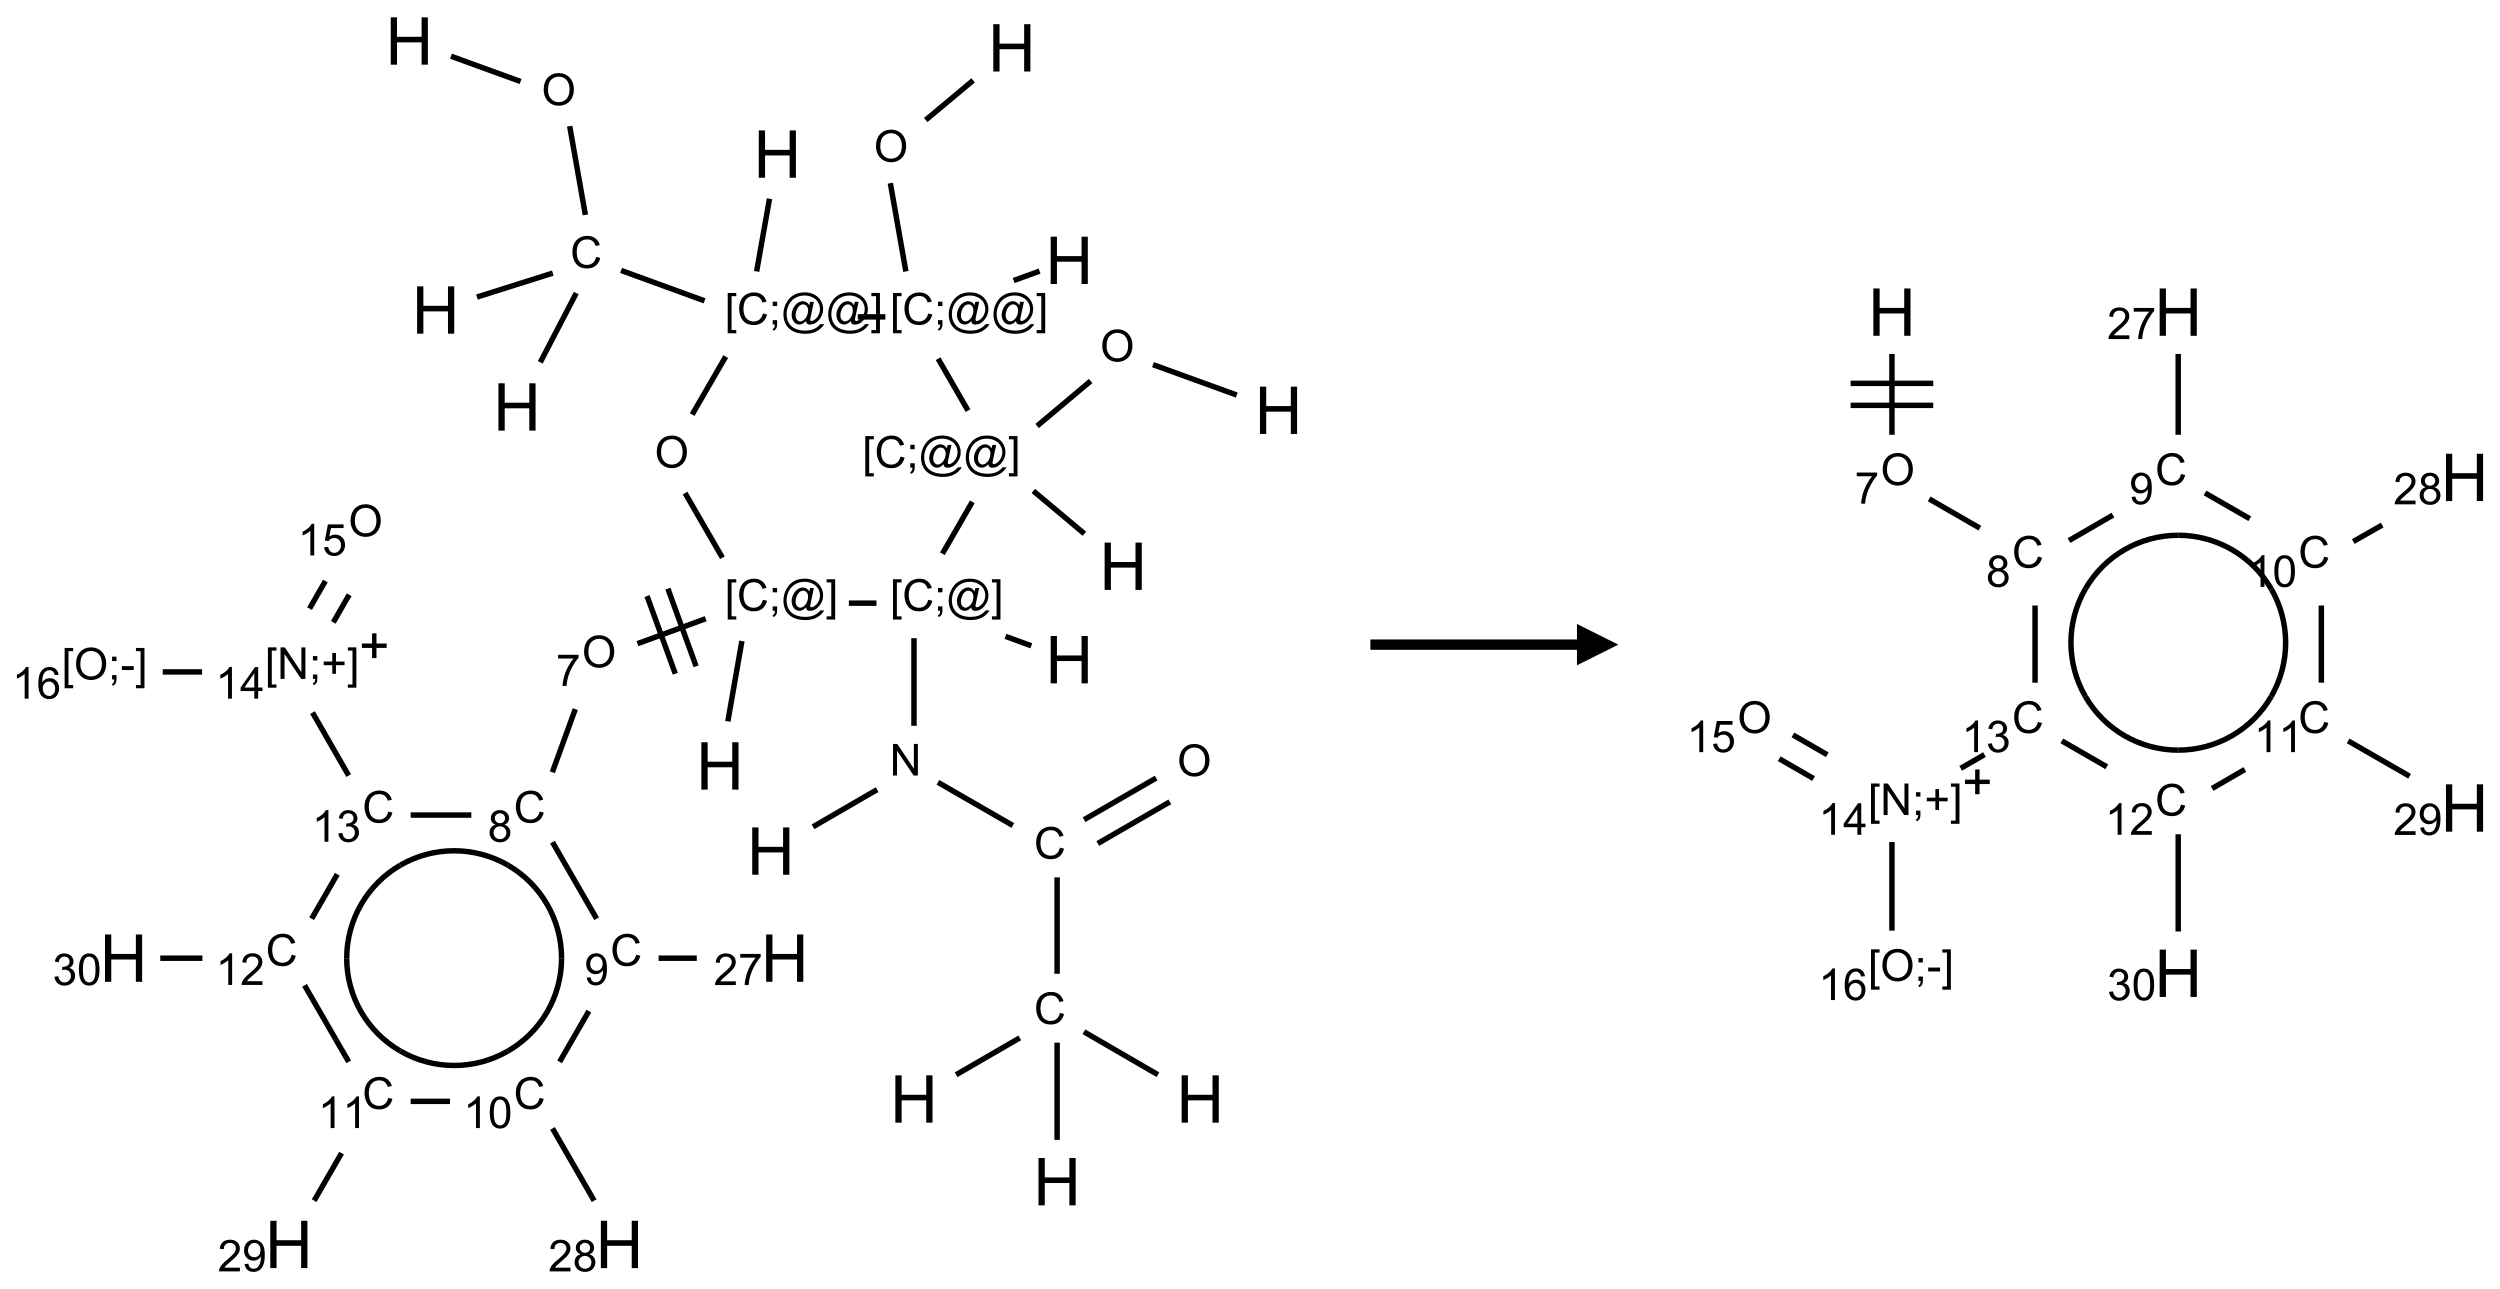 <?xml version="1.0" encoding="UTF-8"?>
<svg xmlns="http://www.w3.org/2000/svg" xmlns:xlink="http://www.w3.org/1999/xlink" width="605" height="312" viewBox="0 0 605 312">
<defs>
<g>
<g id="glyph-0-0">
<path d="M 2 0 L 2 -10 L 10 -10 L 10 0 Z M 2.25 -0.25 L 9.75 -0.25 L 9.75 -9.75 L 2.25 -9.75 Z M 2.25 -0.25 "/>
</g>
<g id="glyph-0-1">
<path d="M 1.281 0 L 1.281 -11.453 L 2.797 -11.453 L 2.797 -6.75 L 8.75 -6.75 L 8.75 -11.453 L 10.266 -11.453 L 10.266 0 L 8.75 0 L 8.75 -5.398 L 2.797 -5.398 L 2.797 0 Z M 1.281 0 "/>
</g>
<g id="glyph-1-0">
<path d="M 1.332 0 L 1.332 -6.668 L 6.668 -6.668 L 6.668 0 Z M 1.5 -0.168 L 6.5 -0.168 L 6.5 -6.5 L 1.5 -6.5 Z M 1.5 -0.168 "/>
</g>
<g id="glyph-1-1">
<path d="M 0.516 -3.719 C 0.516 -4.984 0.855 -5.977 1.535 -6.695 C 2.215 -7.414 3.094 -7.77 4.172 -7.77 C 4.875 -7.77 5.512 -7.602 6.078 -7.266 C 6.645 -6.93 7.074 -6.461 7.371 -5.855 C 7.668 -5.254 7.816 -4.57 7.816 -3.809 C 7.816 -3.035 7.66 -2.34 7.348 -1.73 C 7.035 -1.117 6.594 -0.656 6.02 -0.34 C 5.449 -0.027 4.828 0.129 4.168 0.129 C 3.449 0.129 2.805 -0.043 2.238 -0.391 C 1.672 -0.738 1.246 -1.211 0.953 -1.812 C 0.66 -2.414 0.516 -3.047 0.516 -3.719 Z M 1.559 -3.703 C 1.559 -2.781 1.805 -2.059 2.301 -1.527 C 2.793 -1 3.414 -0.734 4.16 -0.734 C 4.922 -0.734 5.547 -1 6.039 -1.535 C 6.531 -2.07 6.777 -2.828 6.777 -3.812 C 6.777 -4.434 6.672 -4.977 6.461 -5.441 C 6.25 -5.902 5.945 -6.262 5.539 -6.52 C 5.133 -6.773 4.68 -6.902 4.176 -6.902 C 3.461 -6.902 2.848 -6.656 2.332 -6.164 C 1.816 -5.672 1.559 -4.852 1.559 -3.703 Z M 1.559 -3.703 "/>
</g>
<g id="glyph-1-2">
<path d="M 6.27 -2.676 L 7.281 -2.422 C 7.07 -1.594 6.688 -0.961 6.137 -0.523 C 5.586 -0.086 4.914 0.129 4.121 0.129 C 3.297 0.129 2.629 -0.039 2.113 -0.371 C 1.598 -0.707 1.203 -1.191 0.934 -1.828 C 0.664 -2.465 0.531 -3.145 0.531 -3.875 C 0.531 -4.672 0.684 -5.363 0.988 -5.957 C 1.293 -6.547 1.723 -6.996 2.285 -7.305 C 2.844 -7.613 3.461 -7.766 4.137 -7.766 C 4.898 -7.766 5.543 -7.57 6.062 -7.184 C 6.582 -6.793 6.945 -6.246 7.152 -5.543 L 6.156 -5.309 C 5.98 -5.863 5.723 -6.266 5.387 -6.52 C 5.051 -6.773 4.625 -6.902 4.113 -6.902 C 3.527 -6.902 3.039 -6.762 2.645 -6.48 C 2.25 -6.199 1.973 -5.82 1.812 -5.348 C 1.652 -4.871 1.574 -4.383 1.574 -3.879 C 1.574 -3.23 1.668 -2.664 1.855 -2.18 C 2.047 -1.695 2.34 -1.332 2.738 -1.094 C 3.137 -0.855 3.57 -0.734 4.035 -0.734 C 4.602 -0.734 5.082 -0.898 5.473 -1.223 C 5.867 -1.551 6.133 -2.035 6.27 -2.676 Z M 6.27 -2.676 "/>
</g>
<g id="glyph-1-3">
<path d="M 0.723 2.121 L 0.723 -7.637 L 2.793 -7.637 L 2.793 -6.859 L 1.66 -6.859 L 1.66 1.344 L 2.793 1.344 L 2.793 2.121 Z M 0.723 2.121 "/>
</g>
<g id="glyph-1-4">
<path d="M 0.949 -4.465 L 0.949 -5.531 L 2.016 -5.531 L 2.016 -4.465 Z M 0.949 0 L 0.949 -1.066 L 2.016 -1.066 L 2.016 0 C 2.016 0.391 1.945 0.711 1.809 0.949 C 1.668 1.191 1.449 1.379 1.145 1.512 L 0.887 1.109 C 1.082 1.023 1.23 0.895 1.324 0.727 C 1.418 0.559 1.469 0.316 1.48 0 Z M 0.949 0 "/>
</g>
<g id="glyph-1-5">
<path d="M 6.047 -0.848 C 5.82 -0.59 5.57 -0.379 5.289 -0.223 C 5.008 -0.062 4.73 0.016 4.449 0.016 C 4.141 0.016 3.84 -0.074 3.547 -0.254 C 3.254 -0.434 3.02 -0.715 2.836 -1.09 C 2.652 -1.465 2.562 -1.875 2.562 -2.324 C 2.562 -2.875 2.703 -3.43 2.988 -3.98 C 3.27 -4.535 3.621 -4.953 4.043 -5.23 C 4.461 -5.508 4.871 -5.645 5.266 -5.645 C 5.566 -5.645 5.855 -5.566 6.129 -5.41 C 6.402 -5.25 6.641 -5.012 6.84 -4.688 L 7.016 -5.496 L 7.949 -5.496 L 7.199 -2 C 7.094 -1.516 7.043 -1.246 7.043 -1.191 C 7.043 -1.098 7.078 -1.02 7.148 -0.949 C 7.219 -0.883 7.305 -0.848 7.406 -0.848 C 7.59 -0.848 7.832 -0.953 8.129 -1.168 C 8.527 -1.445 8.84 -1.816 9.07 -2.285 C 9.301 -2.75 9.418 -3.234 9.418 -3.73 C 9.418 -4.309 9.27 -4.852 8.973 -5.355 C 8.676 -5.859 8.23 -6.262 7.645 -6.562 C 7.055 -6.863 6.406 -7.016 5.691 -7.016 C 4.879 -7.016 4.137 -6.824 3.465 -6.445 C 2.793 -6.066 2.273 -5.52 1.902 -4.809 C 1.535 -4.098 1.348 -3.34 1.348 -2.527 C 1.348 -1.676 1.535 -0.941 1.902 -0.328 C 2.273 0.285 2.809 0.742 3.508 1.035 C 4.207 1.328 4.984 1.473 5.832 1.473 C 6.742 1.473 7.504 1.32 8.121 1.016 C 8.734 0.711 9.195 0.34 9.5 -0.098 L 10.441 -0.098 C 10.266 0.266 9.961 0.637 9.531 1.016 C 9.102 1.395 8.59 1.695 7.996 1.914 C 7.402 2.133 6.688 2.246 5.848 2.246 C 5.078 2.246 4.367 2.145 3.715 1.949 C 3.066 1.75 2.512 1.453 2.051 1.055 C 1.594 0.656 1.25 0.199 1.016 -0.316 C 0.723 -0.973 0.578 -1.684 0.578 -2.441 C 0.578 -3.289 0.75 -4.098 1.098 -4.863 C 1.523 -5.805 2.125 -6.527 2.902 -7.027 C 3.684 -7.527 4.629 -7.777 5.738 -7.777 C 6.602 -7.777 7.375 -7.602 8.059 -7.246 C 8.746 -6.895 9.285 -6.371 9.684 -5.672 C 10.02 -5.07 10.188 -4.418 10.188 -3.715 C 10.188 -2.707 9.832 -1.812 9.125 -1.031 C 8.492 -0.328 7.801 0.02 7.051 0.02 C 6.812 0.02 6.617 -0.016 6.473 -0.09 C 6.324 -0.16 6.215 -0.266 6.145 -0.402 C 6.102 -0.488 6.066 -0.637 6.047 -0.848 Z M 3.527 -2.262 C 3.527 -1.785 3.641 -1.414 3.863 -1.152 C 4.09 -0.887 4.348 -0.754 4.641 -0.754 C 4.836 -0.754 5.039 -0.812 5.254 -0.93 C 5.469 -1.047 5.676 -1.219 5.871 -1.449 C 6.066 -1.676 6.23 -1.969 6.355 -2.32 C 6.48 -2.672 6.543 -3.027 6.543 -3.379 C 6.543 -3.852 6.426 -4.219 6.191 -4.48 C 5.957 -4.738 5.672 -4.871 5.332 -4.871 C 5.109 -4.871 4.902 -4.812 4.707 -4.699 C 4.512 -4.586 4.32 -4.406 4.137 -4.156 C 3.953 -3.906 3.805 -3.602 3.691 -3.246 C 3.582 -2.887 3.527 -2.559 3.527 -2.262 Z M 3.527 -2.262 "/>
</g>
<g id="glyph-1-6">
<path d="M 2.27 2.121 L 0.203 2.121 L 0.203 1.344 L 1.332 1.344 L 1.332 -6.859 L 0.203 -6.859 L 0.203 -7.637 L 2.27 -7.637 Z M 2.27 2.121 "/>
</g>
<g id="glyph-1-7">
<path d="M 0.504 -6.637 L 0.504 -7.535 L 5.449 -7.535 L 5.449 -6.809 C 4.961 -6.289 4.48 -5.602 4.004 -4.746 C 3.527 -3.887 3.156 -3.004 2.895 -2.098 C 2.707 -1.461 2.59 -0.762 2.535 0 L 1.574 0 C 1.582 -0.602 1.703 -1.328 1.926 -2.176 C 2.152 -3.027 2.477 -3.848 2.898 -4.637 C 3.32 -5.426 3.77 -6.094 4.246 -6.637 Z M 0.504 -6.637 "/>
</g>
<g id="glyph-1-8">
<path d="M 1.887 -4.141 C 1.496 -4.281 1.207 -4.484 1.02 -4.75 C 0.832 -5.016 0.738 -5.328 0.738 -5.699 C 0.738 -6.254 0.938 -6.719 1.34 -7.098 C 1.738 -7.477 2.27 -7.668 2.934 -7.668 C 3.598 -7.668 4.137 -7.473 4.543 -7.086 C 4.949 -6.699 5.152 -6.227 5.152 -5.672 C 5.152 -5.316 5.059 -5.008 4.871 -4.746 C 4.688 -4.484 4.406 -4.281 4.027 -4.141 C 4.496 -3.988 4.852 -3.742 5.098 -3.402 C 5.34 -3.062 5.465 -2.656 5.465 -2.184 C 5.465 -1.531 5.234 -0.98 4.77 -0.535 C 4.309 -0.09 3.703 0.129 2.949 0.129 C 2.195 0.129 1.586 -0.094 1.125 -0.539 C 0.664 -0.984 0.434 -1.543 0.434 -2.207 C 0.434 -2.703 0.559 -3.121 0.809 -3.457 C 1.062 -3.793 1.422 -4.02 1.887 -4.141 Z M 1.699 -5.73 C 1.699 -5.367 1.812 -5.074 2.047 -4.844 C 2.281 -4.613 2.582 -4.5 2.953 -4.5 C 3.312 -4.5 3.609 -4.613 3.84 -4.84 C 4.07 -5.066 4.188 -5.348 4.188 -5.676 C 4.188 -6.02 4.07 -6.309 3.832 -6.543 C 3.594 -6.777 3.297 -6.895 2.941 -6.895 C 2.586 -6.895 2.289 -6.781 2.051 -6.551 C 1.816 -6.324 1.699 -6.047 1.699 -5.73 Z M 1.395 -2.203 C 1.395 -1.938 1.461 -1.676 1.586 -1.426 C 1.711 -1.176 1.902 -0.984 2.152 -0.848 C 2.402 -0.711 2.672 -0.641 2.957 -0.641 C 3.406 -0.641 3.777 -0.785 4.066 -1.074 C 4.359 -1.363 4.504 -1.727 4.504 -2.172 C 4.504 -2.625 4.355 -2.996 4.055 -3.293 C 3.754 -3.586 3.379 -3.734 2.926 -3.734 C 2.484 -3.734 2.121 -3.59 1.832 -3.297 C 1.543 -3.004 1.395 -2.641 1.395 -2.203 Z M 1.395 -2.203 "/>
</g>
<g id="glyph-1-9">
<path d="M 0.582 -1.766 L 1.484 -1.848 C 1.562 -1.426 1.707 -1.117 1.922 -0.926 C 2.137 -0.734 2.414 -0.641 2.75 -0.641 C 3.039 -0.641 3.289 -0.707 3.508 -0.84 C 3.727 -0.973 3.902 -1.148 4.043 -1.367 C 4.18 -1.586 4.297 -1.887 4.391 -2.262 C 4.484 -2.637 4.531 -3.016 4.531 -3.406 C 4.531 -3.449 4.531 -3.512 4.527 -3.594 C 4.34 -3.297 4.082 -3.055 3.758 -2.867 C 3.434 -2.68 3.082 -2.59 2.703 -2.59 C 2.07 -2.59 1.535 -2.816 1.098 -3.277 C 0.66 -3.734 0.441 -4.34 0.441 -5.09 C 0.441 -5.863 0.672 -6.484 1.129 -6.957 C 1.586 -7.43 2.156 -7.668 2.844 -7.668 C 3.34 -7.668 3.793 -7.531 4.207 -7.266 C 4.617 -7 4.93 -6.617 5.145 -6.121 C 5.355 -5.629 5.465 -4.91 5.465 -3.973 C 5.465 -2.996 5.359 -2.223 5.145 -1.645 C 4.934 -1.066 4.617 -0.625 4.199 -0.324 C 3.781 -0.02 3.293 0.129 2.73 0.129 C 2.133 0.129 1.645 -0.035 1.266 -0.367 C 0.887 -0.699 0.66 -1.164 0.582 -1.766 Z M 4.422 -5.137 C 4.422 -5.676 4.277 -6.102 3.992 -6.418 C 3.707 -6.734 3.359 -6.891 2.957 -6.891 C 2.543 -6.891 2.18 -6.719 1.871 -6.379 C 1.562 -6.039 1.406 -5.598 1.406 -5.059 C 1.406 -4.57 1.555 -4.176 1.848 -3.871 C 2.141 -3.566 2.5 -3.418 2.934 -3.418 C 3.367 -3.418 3.723 -3.57 4.004 -3.871 C 4.281 -4.176 4.422 -4.598 4.422 -5.137 Z M 4.422 -5.137 "/>
</g>
<g id="glyph-1-10">
<path d="M 5.371 -0.902 L 5.371 0 L 0.324 0 C 0.316 -0.227 0.352 -0.441 0.434 -0.652 C 0.562 -0.996 0.766 -1.332 1.051 -1.668 C 1.332 -2 1.742 -2.387 2.277 -2.824 C 3.105 -3.504 3.668 -4.043 3.957 -4.441 C 4.25 -4.84 4.395 -5.215 4.395 -5.566 C 4.395 -5.938 4.262 -6.254 3.996 -6.508 C 3.73 -6.762 3.387 -6.891 2.957 -6.891 C 2.508 -6.891 2.145 -6.754 1.875 -6.484 C 1.605 -6.215 1.469 -5.84 1.465 -5.359 L 0.5 -5.457 C 0.566 -6.176 0.812 -6.727 1.246 -7.102 C 1.676 -7.477 2.254 -7.668 2.98 -7.668 C 3.711 -7.668 4.293 -7.465 4.719 -7.059 C 5.145 -6.652 5.359 -6.148 5.359 -5.547 C 5.359 -5.242 5.297 -4.941 5.172 -4.645 C 5.047 -4.352 4.84 -4.039 4.551 -3.715 C 4.262 -3.387 3.777 -2.938 3.105 -2.371 C 2.543 -1.898 2.18 -1.578 2.02 -1.41 C 1.859 -1.242 1.73 -1.07 1.625 -0.902 Z M 5.371 -0.902 "/>
</g>
<g id="glyph-1-11">
<path d="M 3.973 0 L 3.035 0 L 3.035 -5.973 C 2.809 -5.758 2.516 -5.543 2.148 -5.328 C 1.781 -5.113 1.453 -4.953 1.16 -4.844 L 1.16 -5.75 C 1.684 -5.996 2.145 -6.297 2.535 -6.645 C 2.93 -6.996 3.207 -7.336 3.371 -7.668 L 3.973 -7.668 Z M 3.973 0 "/>
</g>
<g id="glyph-1-12">
<path d="M 0.441 -3.766 C 0.441 -4.668 0.535 -5.395 0.723 -5.945 C 0.906 -6.496 1.184 -6.922 1.551 -7.219 C 1.918 -7.516 2.375 -7.668 2.934 -7.668 C 3.344 -7.668 3.703 -7.586 4.012 -7.418 C 4.32 -7.254 4.574 -7.016 4.777 -6.707 C 4.977 -6.395 5.137 -6.016 5.25 -5.57 C 5.363 -5.125 5.422 -4.523 5.422 -3.766 C 5.422 -2.871 5.328 -2.148 5.145 -1.598 C 4.961 -1.047 4.688 -0.621 4.32 -0.32 C 3.953 -0.02 3.492 0.129 2.934 0.129 C 2.195 0.129 1.617 -0.133 1.199 -0.66 C 0.695 -1.297 0.441 -2.332 0.441 -3.766 Z M 1.406 -3.766 C 1.406 -2.512 1.555 -1.68 1.848 -1.262 C 2.141 -0.848 2.5 -0.641 2.934 -0.641 C 3.363 -0.641 3.727 -0.848 4.02 -1.266 C 4.312 -1.684 4.457 -2.516 4.457 -3.766 C 4.457 -5.023 4.312 -5.859 4.02 -6.27 C 3.727 -6.684 3.359 -6.891 2.922 -6.891 C 2.492 -6.891 2.148 -6.707 1.891 -6.344 C 1.566 -5.879 1.406 -5.02 1.406 -3.766 Z M 1.406 -3.766 "/>
</g>
<g id="glyph-1-13">
<path d="M 0.449 -2.016 L 1.387 -2.141 C 1.492 -1.609 1.676 -1.227 1.934 -0.992 C 2.191 -0.758 2.508 -0.641 2.879 -0.641 C 3.32 -0.641 3.695 -0.793 3.996 -1.098 C 4.301 -1.402 4.453 -1.781 4.453 -2.234 C 4.453 -2.664 4.312 -3.02 4.031 -3.301 C 3.75 -3.578 3.391 -3.719 2.957 -3.719 C 2.781 -3.719 2.562 -3.684 2.297 -3.613 L 2.402 -4.438 C 2.465 -4.43 2.516 -4.426 2.551 -4.426 C 2.949 -4.426 3.312 -4.531 3.629 -4.738 C 3.949 -4.949 4.109 -5.27 4.109 -5.703 C 4.109 -6.047 3.992 -6.332 3.762 -6.559 C 3.527 -6.785 3.227 -6.895 2.859 -6.895 C 2.496 -6.895 2.191 -6.781 1.949 -6.551 C 1.707 -6.324 1.547 -5.98 1.48 -5.52 L 0.543 -5.688 C 0.656 -6.316 0.918 -6.805 1.324 -7.148 C 1.73 -7.492 2.234 -7.668 2.84 -7.668 C 3.254 -7.668 3.641 -7.578 3.988 -7.398 C 4.34 -7.219 4.609 -6.977 4.793 -6.668 C 4.98 -6.359 5.074 -6.031 5.074 -5.684 C 5.074 -5.352 4.984 -5.051 4.809 -4.781 C 4.629 -4.512 4.367 -4.297 4.02 -4.137 C 4.473 -4.031 4.824 -3.816 5.074 -3.488 C 5.324 -3.16 5.449 -2.75 5.449 -2.254 C 5.449 -1.59 5.203 -1.023 4.719 -0.559 C 4.234 -0.098 3.617 0.137 2.875 0.137 C 2.203 0.137 1.648 -0.062 1.207 -0.465 C 0.762 -0.863 0.512 -1.379 0.449 -2.016 Z M 0.449 -2.016 "/>
</g>
<g id="glyph-1-14">
<path d="M 0.812 0 L 0.812 -7.637 L 1.848 -7.637 L 5.859 -1.641 L 5.859 -7.637 L 6.828 -7.637 L 6.828 0 L 5.793 0 L 1.781 -6 L 1.781 0 Z M 0.812 0 "/>
</g>
<g id="glyph-1-15">
<path d="M 2.672 -1.234 L 2.672 -3.328 L 0.594 -3.328 L 0.594 -4.203 L 2.672 -4.203 L 2.672 -6.281 L 3.559 -6.281 L 3.559 -4.203 L 5.637 -4.203 L 5.637 -3.328 L 3.559 -3.328 L 3.559 -1.234 Z M 2.672 -1.234 "/>
</g>
<g id="glyph-1-16">
<path d="M 3.449 0 L 3.449 -1.828 L 0.137 -1.828 L 0.137 -2.688 L 3.621 -7.637 L 4.387 -7.637 L 4.387 -2.688 L 5.418 -2.688 L 5.418 -1.828 L 4.387 -1.828 L 4.387 0 Z M 3.449 -2.688 L 3.449 -6.129 L 1.059 -2.688 Z M 3.449 -2.688 "/>
</g>
<g id="glyph-1-17">
<path d="M 0.441 -2 L 1.426 -2.082 C 1.5 -1.605 1.668 -1.242 1.934 -1.004 C 2.199 -0.762 2.52 -0.641 2.895 -0.641 C 3.348 -0.641 3.73 -0.812 4.043 -1.152 C 4.355 -1.492 4.512 -1.941 4.512 -2.504 C 4.512 -3.039 4.359 -3.461 4.059 -3.77 C 3.758 -4.078 3.367 -4.234 2.879 -4.234 C 2.578 -4.234 2.305 -4.164 2.062 -4.027 C 1.82 -3.891 1.629 -3.715 1.488 -3.496 L 0.609 -3.609 L 1.348 -7.531 L 5.145 -7.531 L 5.145 -6.637 L 2.098 -6.637 L 1.688 -4.582 C 2.145 -4.902 2.625 -5.062 3.129 -5.062 C 3.797 -5.062 4.359 -4.832 4.816 -4.371 C 5.277 -3.91 5.504 -3.312 5.504 -2.59 C 5.504 -1.898 5.305 -1.301 4.902 -0.797 C 4.41 -0.18 3.742 0.129 2.895 0.129 C 2.199 0.129 1.633 -0.062 1.195 -0.453 C 0.758 -0.844 0.504 -1.359 0.441 -2 Z M 0.441 -2 "/>
</g>
<g id="glyph-1-18">
<path d="M 0.34 -2.293 L 0.34 -3.234 L 3.219 -3.234 L 3.219 -2.293 Z M 0.34 -2.293 "/>
</g>
<g id="glyph-1-19">
<path d="M 5.309 -5.766 L 4.375 -5.691 C 4.293 -6.059 4.172 -6.328 4.02 -6.496 C 3.766 -6.762 3.453 -6.895 3.082 -6.895 C 2.785 -6.895 2.523 -6.812 2.297 -6.645 C 2 -6.43 1.77 -6.117 1.598 -5.703 C 1.43 -5.289 1.34 -4.703 1.332 -3.938 C 1.559 -4.281 1.836 -4.535 2.16 -4.703 C 2.488 -4.871 2.828 -4.953 3.188 -4.953 C 3.812 -4.953 4.344 -4.723 4.785 -4.262 C 5.223 -3.801 5.441 -3.207 5.441 -2.48 C 5.441 -2 5.34 -1.555 5.133 -1.145 C 4.926 -0.73 4.641 -0.418 4.281 -0.199 C 3.922 0.02 3.512 0.129 3.051 0.129 C 2.27 0.129 1.633 -0.156 1.141 -0.73 C 0.648 -1.305 0.402 -2.254 0.402 -3.574 C 0.402 -5.051 0.672 -6.121 1.219 -6.793 C 1.695 -7.375 2.336 -7.668 3.141 -7.668 C 3.742 -7.668 4.234 -7.5 4.617 -7.16 C 5 -6.824 5.23 -6.359 5.309 -5.766 Z M 1.48 -2.473 C 1.48 -2.152 1.547 -1.844 1.684 -1.547 C 1.82 -1.25 2.016 -1.027 2.262 -0.871 C 2.508 -0.719 2.766 -0.641 3.035 -0.641 C 3.434 -0.641 3.773 -0.801 4.059 -1.121 C 4.344 -1.441 4.484 -1.875 4.484 -2.422 C 4.484 -2.949 4.344 -3.367 4.062 -3.668 C 3.781 -3.973 3.426 -4.125 3 -4.125 C 2.578 -4.125 2.219 -3.973 1.922 -3.668 C 1.625 -3.363 1.48 -2.969 1.48 -2.473 Z M 1.48 -2.473 "/>
</g>
</g>
</defs>
<path fill="none" stroke-width="0.033" stroke-linecap="butt" stroke-linejoin="miter" stroke="rgb(0%, 0%, 0%)" stroke-opacity="1" stroke-miterlimit="10" d="M 1.981 0.092 L 2.402 0.245 " transform="matrix(40, 0, 0, 40, 29.902, 9.926)"/>
<path fill="none" stroke-width="0.033" stroke-linecap="butt" stroke-linejoin="miter" stroke="rgb(0%, 0%, 0%)" stroke-opacity="1" stroke-miterlimit="10" d="M 2.699 0.515 L 2.794 1.052 " transform="matrix(40, 0, 0, 40, 29.902, 9.926)"/>
<path fill="none" stroke-width="0.033" stroke-linecap="butt" stroke-linejoin="miter" stroke="rgb(0%, 0%, 0%)" stroke-opacity="1" stroke-miterlimit="10" d="M 2.739 1.525 L 2.521 1.944 " transform="matrix(40, 0, 0, 40, 29.902, 9.926)"/>
<path fill="none" stroke-width="0.033" stroke-linecap="butt" stroke-linejoin="miter" stroke="rgb(0%, 0%, 0%)" stroke-opacity="1" stroke-miterlimit="10" d="M 2.597 1.404 L 2.138 1.549 " transform="matrix(40, 0, 0, 40, 29.902, 9.926)"/>
<path fill="none" stroke-width="0.033" stroke-linecap="butt" stroke-linejoin="miter" stroke="rgb(0%, 0%, 0%)" stroke-opacity="1" stroke-miterlimit="10" d="M 3.01 1.388 L 3.515 1.572 " transform="matrix(40, 0, 0, 40, 29.902, 9.926)"/>
<path fill="none" stroke-width="0.033" stroke-linecap="butt" stroke-linejoin="miter" stroke="rgb(0%, 0%, 0%)" stroke-opacity="1" stroke-miterlimit="10" d="M 3.83 1.394 L 3.908 0.954 " transform="matrix(40, 0, 0, 40, 29.902, 9.926)"/>
<path fill="none" stroke-width="0.033" stroke-linecap="butt" stroke-linejoin="miter" stroke="rgb(0%, 0%, 0%)" stroke-opacity="1" stroke-miterlimit="10" d="M 3.643 1.909 L 3.44 2.26 " transform="matrix(40, 0, 0, 40, 29.902, 9.926)"/>
<path fill="none" stroke-width="0.033" stroke-linecap="butt" stroke-linejoin="miter" stroke="rgb(0%, 0%, 0%)" stroke-opacity="1" stroke-miterlimit="10" d="M 3.397 2.735 L 3.623 3.126 " transform="matrix(40, 0, 0, 40, 29.902, 9.926)"/>
<path fill="none" stroke-width="0.033" stroke-linecap="butt" stroke-linejoin="miter" stroke="rgb(0%, 0%, 0%)" stroke-opacity="1" stroke-miterlimit="10" d="M 3.741 3.63 L 3.656 4.116 " transform="matrix(40, 0, 0, 40, 29.902, 9.926)"/>
<path fill="none" stroke-width="0.033" stroke-linecap="butt" stroke-linejoin="miter" stroke="rgb(0%, 0%, 0%)" stroke-opacity="1" stroke-miterlimit="10" d="M 3.522 3.495 L 3.109 3.646 " transform="matrix(40, 0, 0, 40, 29.902, 9.926)"/>
<path fill="none" stroke-width="0.033" stroke-linecap="butt" stroke-linejoin="miter" stroke="rgb(0%, 0%, 0%)" stroke-opacity="1" stroke-miterlimit="10" d="M 3.167 3.358 L 3.338 3.828 " transform="matrix(40, 0, 0, 40, 29.902, 9.926)"/>
<path fill="none" stroke-width="0.033" stroke-linecap="butt" stroke-linejoin="miter" stroke="rgb(0%, 0%, 0%)" stroke-opacity="1" stroke-miterlimit="10" d="M 3.293 3.313 L 3.464 3.783 " transform="matrix(40, 0, 0, 40, 29.902, 9.926)"/>
<path fill="none" stroke-width="0.033" stroke-linecap="butt" stroke-linejoin="miter" stroke="rgb(0%, 0%, 0%)" stroke-opacity="1" stroke-miterlimit="10" d="M 2.733 4.042 L 2.594 4.424 " transform="matrix(40, 0, 0, 40, 29.902, 9.926)"/>
<path fill="none" stroke-width="0.033" stroke-linecap="butt" stroke-linejoin="miter" stroke="rgb(0%, 0%, 0%)" stroke-opacity="1" stroke-miterlimit="10" d="M 2.595 4.847 L 2.862 5.31 " transform="matrix(40, 0, 0, 40, 29.902, 9.926)"/>
<path fill="none" stroke-width="0.033" stroke-linecap="butt" stroke-linejoin="miter" stroke="rgb(0%, 0%, 0%)" stroke-opacity="1" stroke-miterlimit="10" d="M 3.237 5.549 L 3.468 5.549 " transform="matrix(40, 0, 0, 40, 29.902, 9.926)"/>
<path fill="none" stroke-width="0.033" stroke-linecap="butt" stroke-linejoin="miter" stroke="rgb(0%, 0%, 0%)" stroke-opacity="1" stroke-miterlimit="10" d="M 2.815 5.869 L 2.638 6.176 " transform="matrix(40, 0, 0, 40, 29.902, 9.926)"/>
<path fill="none" stroke-width="0.033" stroke-linecap="butt" stroke-linejoin="miter" stroke="rgb(0%, 0%, 0%)" stroke-opacity="1" stroke-miterlimit="10" d="M 2.595 6.579 L 2.847 7.016 " transform="matrix(40, 0, 0, 40, 29.902, 9.926)"/>
<path fill="none" stroke-width="0.033" stroke-linecap="butt" stroke-linejoin="miter" stroke="rgb(0%, 0%, 0%)" stroke-opacity="1" stroke-miterlimit="10" d="M 1.975 6.415 L 1.737 6.415 " transform="matrix(40, 0, 0, 40, 29.902, 9.926)"/>
<path fill="none" stroke-width="0.033" stroke-linecap="butt" stroke-linejoin="miter" stroke="rgb(0%, 0%, 0%)" stroke-opacity="1" stroke-miterlimit="10" d="M 1.319 6.728 L 1.153 7.016 " transform="matrix(40, 0, 0, 40, 29.902, 9.926)"/>
<path fill="none" stroke-width="0.033" stroke-linecap="butt" stroke-linejoin="miter" stroke="rgb(0%, 0%, 0%)" stroke-opacity="1" stroke-miterlimit="10" d="M 1.362 6.176 L 1.095 5.713 " transform="matrix(40, 0, 0, 40, 29.902, 9.926)"/>
<path fill="none" stroke-width="0.033" stroke-linecap="butt" stroke-linejoin="miter" stroke="rgb(0%, 0%, 0%)" stroke-opacity="1" stroke-miterlimit="10" d="M 0.477 5.549 L 0.222 5.549 " transform="matrix(40, 0, 0, 40, 29.902, 9.926)"/>
<path fill="none" stroke-width="0.033" stroke-linecap="butt" stroke-linejoin="miter" stroke="rgb(0%, 0%, 0%)" stroke-opacity="1" stroke-miterlimit="10" d="M 1.138 5.31 L 1.293 5.041 " transform="matrix(40, 0, 0, 40, 29.902, 9.926)"/>
<path fill="none" stroke-width="0.033" stroke-linecap="butt" stroke-linejoin="miter" stroke="rgb(0%, 0%, 0%)" stroke-opacity="1" stroke-miterlimit="10" d="M 1.737 4.683 L 2.104 4.683 " transform="matrix(40, 0, 0, 40, 29.902, 9.926)"/>
<path fill="none" stroke-width="0.033" stroke-linecap="butt" stroke-linejoin="miter" stroke="rgb(0%, 0%, 0%)" stroke-opacity="1" stroke-miterlimit="10" d="M 1.362 4.444 L 1.143 4.063 " transform="matrix(40, 0, 0, 40, 29.902, 9.926)"/>
<path fill="none" stroke-width="0.033" stroke-linecap="butt" stroke-linejoin="miter" stroke="rgb(0%, 0%, 0%)" stroke-opacity="1" stroke-miterlimit="10" d="M 1.269 3.517 L 1.365 3.35 " transform="matrix(40, 0, 0, 40, 29.902, 9.926)"/>
<path fill="none" stroke-width="0.033" stroke-linecap="butt" stroke-linejoin="miter" stroke="rgb(0%, 0%, 0%)" stroke-opacity="1" stroke-miterlimit="10" d="M 1.125 3.434 L 1.221 3.267 " transform="matrix(40, 0, 0, 40, 29.902, 9.926)"/>
<path fill="none" stroke-width="0.033" stroke-linecap="butt" stroke-linejoin="miter" stroke="rgb(0%, 0%, 0%)" stroke-opacity="1" stroke-miterlimit="10" d="M 0.475 3.817 L 0.237 3.817 " transform="matrix(40, 0, 0, 40, 29.902, 9.926)"/>
<path fill="none" stroke-width="0.033" stroke-linecap="butt" stroke-linejoin="miter" stroke="rgb(0%, 0%, 0%)" stroke-opacity="1" stroke-miterlimit="10" d="M 4.388 3.401 L 4.555 3.401 " transform="matrix(40, 0, 0, 40, 29.902, 9.926)"/>
<path fill="none" stroke-width="0.033" stroke-linecap="butt" stroke-linejoin="miter" stroke="rgb(0%, 0%, 0%)" stroke-opacity="1" stroke-miterlimit="10" d="M 5.336 3.602 L 5.492 3.659 " transform="matrix(40, 0, 0, 40, 29.902, 9.926)"/>
<path fill="none" stroke-width="0.033" stroke-linecap="butt" stroke-linejoin="miter" stroke="rgb(0%, 0%, 0%)" stroke-opacity="1" stroke-miterlimit="10" d="M 4.782 3.613 L 4.782 4.143 " transform="matrix(40, 0, 0, 40, 29.902, 9.926)"/>
<path fill="none" stroke-width="0.033" stroke-linecap="butt" stroke-linejoin="miter" stroke="rgb(0%, 0%, 0%)" stroke-opacity="1" stroke-miterlimit="10" d="M 4.559 4.529 L 4.171 4.754 " transform="matrix(40, 0, 0, 40, 29.902, 9.926)"/>
<path fill="none" stroke-width="0.033" stroke-linecap="butt" stroke-linejoin="miter" stroke="rgb(0%, 0%, 0%)" stroke-opacity="1" stroke-miterlimit="10" d="M 4.927 4.485 L 5.38 4.746 " transform="matrix(40, 0, 0, 40, 29.902, 9.926)"/>
<path fill="none" stroke-width="0.033" stroke-linecap="butt" stroke-linejoin="miter" stroke="rgb(0%, 0%, 0%)" stroke-opacity="1" stroke-miterlimit="10" d="M 5.894 4.855 L 6.33 4.603 " transform="matrix(40, 0, 0, 40, 29.902, 9.926)"/>
<path fill="none" stroke-width="0.033" stroke-linecap="butt" stroke-linejoin="miter" stroke="rgb(0%, 0%, 0%)" stroke-opacity="1" stroke-miterlimit="10" d="M 5.811 4.711 L 6.247 4.459 " transform="matrix(40, 0, 0, 40, 29.902, 9.926)"/>
<path fill="none" stroke-width="0.033" stroke-linecap="butt" stroke-linejoin="miter" stroke="rgb(0%, 0%, 0%)" stroke-opacity="1" stroke-miterlimit="10" d="M 5.648 5.06 L 5.648 5.643 " transform="matrix(40, 0, 0, 40, 29.902, 9.926)"/>
<path fill="none" stroke-width="0.033" stroke-linecap="butt" stroke-linejoin="miter" stroke="rgb(0%, 0%, 0%)" stroke-opacity="1" stroke-miterlimit="10" d="M 5.422 6.031 L 5.037 6.254 " transform="matrix(40, 0, 0, 40, 29.902, 9.926)"/>
<path fill="none" stroke-width="0.033" stroke-linecap="butt" stroke-linejoin="miter" stroke="rgb(0%, 0%, 0%)" stroke-opacity="1" stroke-miterlimit="10" d="M 5.81 5.994 L 6.258 6.254 " transform="matrix(40, 0, 0, 40, 29.902, 9.926)"/>
<path fill="none" stroke-width="0.033" stroke-linecap="butt" stroke-linejoin="miter" stroke="rgb(0%, 0%, 0%)" stroke-opacity="1" stroke-miterlimit="10" d="M 5.648 6.06 L 5.648 6.648 " transform="matrix(40, 0, 0, 40, 29.902, 9.926)"/>
<path fill="none" stroke-width="0.033" stroke-linecap="butt" stroke-linejoin="miter" stroke="rgb(0%, 0%, 0%)" stroke-opacity="1" stroke-miterlimit="10" d="M 4.954 3.102 L 5.135 2.788 " transform="matrix(40, 0, 0, 40, 29.902, 9.926)"/>
<path fill="none" stroke-width="0.033" stroke-linecap="butt" stroke-linejoin="miter" stroke="rgb(0%, 0%, 0%)" stroke-opacity="1" stroke-miterlimit="10" d="M 5.504 2.722 L 5.813 2.981 " transform="matrix(40, 0, 0, 40, 29.902, 9.926)"/>
<path fill="none" stroke-width="0.033" stroke-linecap="butt" stroke-linejoin="miter" stroke="rgb(0%, 0%, 0%)" stroke-opacity="1" stroke-miterlimit="10" d="M 5.527 2.329 L 5.851 2.057 " transform="matrix(40, 0, 0, 40, 29.902, 9.926)"/>
<path fill="none" stroke-width="0.033" stroke-linecap="butt" stroke-linejoin="miter" stroke="rgb(0%, 0%, 0%)" stroke-opacity="1" stroke-miterlimit="10" d="M 6.228 1.958 L 6.735 2.142 " transform="matrix(40, 0, 0, 40, 29.902, 9.926)"/>
<path fill="none" stroke-width="0.033" stroke-linecap="butt" stroke-linejoin="miter" stroke="rgb(0%, 0%, 0%)" stroke-opacity="1" stroke-miterlimit="10" d="M 5.109 2.236 L 4.928 1.922 " transform="matrix(40, 0, 0, 40, 29.902, 9.926)"/>
<path fill="none" stroke-width="0.033" stroke-linecap="butt" stroke-linejoin="miter" stroke="rgb(0%, 0%, 0%)" stroke-opacity="1" stroke-miterlimit="10" d="M 4.609 1.669 L 4.442 1.669 " transform="matrix(40, 0, 0, 40, 29.902, 9.926)"/>
<path fill="none" stroke-width="0.033" stroke-linecap="butt" stroke-linejoin="miter" stroke="rgb(0%, 0%, 0%)" stroke-opacity="1" stroke-miterlimit="10" d="M 5.385 1.449 L 5.542 1.392 " transform="matrix(40, 0, 0, 40, 29.902, 9.926)"/>
<path fill="none" stroke-width="0.033" stroke-linecap="butt" stroke-linejoin="miter" stroke="rgb(0%, 0%, 0%)" stroke-opacity="1" stroke-miterlimit="10" d="M 4.733 1.394 L 4.639 0.86 " transform="matrix(40, 0, 0, 40, 29.902, 9.926)"/>
<path fill="none" stroke-width="0.033" stroke-linecap="butt" stroke-linejoin="miter" stroke="rgb(0%, 0%, 0%)" stroke-opacity="1" stroke-miterlimit="10" d="M 4.853 0.478 L 5.14 0.238 " transform="matrix(40, 0, 0, 40, 29.902, 9.926)"/>
<path fill="none" stroke-width="0.033" stroke-linecap="butt" stroke-linejoin="miter" stroke="rgb(0%, 0%, 0%)" stroke-opacity="1" stroke-miterlimit="10" d="M 2.325 4.986 C 2.526 5.102 2.65 5.317 2.65 5.549 " transform="matrix(40, 0, 0, 40, 29.902, 9.926)"/>
<path fill="none" stroke-width="0.033" stroke-linecap="butt" stroke-linejoin="miter" stroke="rgb(0%, 0%, 0%)" stroke-opacity="1" stroke-miterlimit="10" d="M 1.675 4.986 C 1.876 4.87 2.124 4.87 2.325 4.986 " transform="matrix(40, 0, 0, 40, 29.902, 9.926)"/>
<path fill="none" stroke-width="0.033" stroke-linecap="butt" stroke-linejoin="miter" stroke="rgb(0%, 0%, 0%)" stroke-opacity="1" stroke-miterlimit="10" d="M 1.35 5.549 C 1.35 5.317 1.474 5.102 1.675 4.986 " transform="matrix(40, 0, 0, 40, 29.902, 9.926)"/>
<path fill="none" stroke-width="0.033" stroke-linecap="butt" stroke-linejoin="miter" stroke="rgb(0%, 0%, 0%)" stroke-opacity="1" stroke-miterlimit="10" d="M 1.675 6.111 C 1.474 5.995 1.35 5.781 1.35 5.549 " transform="matrix(40, 0, 0, 40, 29.902, 9.926)"/>
<path fill="none" stroke-width="0.033" stroke-linecap="butt" stroke-linejoin="miter" stroke="rgb(0%, 0%, 0%)" stroke-opacity="1" stroke-miterlimit="10" d="M 2.325 6.111 C 2.124 6.227 1.876 6.227 1.675 6.111 " transform="matrix(40, 0, 0, 40, 29.902, 9.926)"/>
<path fill="none" stroke-width="0.033" stroke-linecap="butt" stroke-linejoin="miter" stroke="rgb(0%, 0%, 0%)" stroke-opacity="1" stroke-miterlimit="10" d="M 2.65 5.549 C 2.65 5.781 2.526 5.995 2.325 6.111 " transform="matrix(40, 0, 0, 40, 29.902, 9.926)"/>
<g fill="rgb(0%, 0%, 0%)" fill-opacity="1">
<use xlink:href="#glyph-0-1" x="93.277" y="15.652"/>
</g>
<g fill="rgb(0%, 0%, 0%)" fill-opacity="1">
<use xlink:href="#glyph-1-1" x="131.059" y="25.457"/>
</g>
<g fill="rgb(0%, 0%, 0%)" fill-opacity="1">
<use xlink:href="#glyph-1-2" x="137.992" y="64.844"/>
</g>
<g fill="rgb(0%, 0%, 0%)" fill-opacity="1">
<use xlink:href="#glyph-0-1" x="119.34" y="104.207"/>
</g>
<g fill="rgb(0%, 0%, 0%)" fill-opacity="1">
<use xlink:href="#glyph-0-1" x="99.66" y="80.754"/>
</g>
<g fill="rgb(0%, 0%, 0%)" fill-opacity="1">
<use xlink:href="#glyph-1-3" x="175.383" y="78.531"/>
<use xlink:href="#glyph-1-2" x="178.346" y="78.531"/>
<use xlink:href="#glyph-1-4" x="186.049" y="78.531"/>
<use xlink:href="#glyph-1-5" x="189.013" y="78.531"/>
<use xlink:href="#glyph-1-5" x="199.841" y="78.531"/>
<use xlink:href="#glyph-1-6" x="210.669" y="78.531"/>
</g>
<g fill="rgb(0%, 0%, 0%)" fill-opacity="1">
<use xlink:href="#glyph-0-1" x="182.344" y="43.016"/>
</g>
<g fill="rgb(0%, 0%, 0%)" fill-opacity="1">
<use xlink:href="#glyph-1-1" x="158.418" y="113.168"/>
</g>
<g fill="rgb(0%, 0%, 0%)" fill-opacity="1">
<use xlink:href="#glyph-1-3" x="175.383" y="147.812"/>
<use xlink:href="#glyph-1-2" x="178.346" y="147.812"/>
<use xlink:href="#glyph-1-4" x="186.049" y="147.812"/>
<use xlink:href="#glyph-1-5" x="189.013" y="147.812"/>
<use xlink:href="#glyph-1-6" x="199.841" y="147.812"/>
</g>
<g fill="rgb(0%, 0%, 0%)" fill-opacity="1">
<use xlink:href="#glyph-0-1" x="168.453" y="191.082"/>
</g>
<g fill="rgb(0%, 0%, 0%)" fill-opacity="1">
<use xlink:href="#glyph-1-1" x="140.828" y="161.492"/>
</g>
<g fill="rgb(0%, 0%, 0%)" fill-opacity="1">
<use xlink:href="#glyph-1-7" x="134.562" y="165.996"/>
</g>
<g fill="rgb(0%, 0%, 0%)" fill-opacity="1">
<use xlink:href="#glyph-1-2" x="124.309" y="199.074"/>
</g>
<g fill="rgb(0%, 0%, 0%)" fill-opacity="1">
<use xlink:href="#glyph-1-8" x="118.043" y="203.711"/>
</g>
<g fill="rgb(0%, 0%, 0%)" fill-opacity="1">
<use xlink:href="#glyph-1-2" x="147.684" y="233.715"/>
</g>
<g fill="rgb(0%, 0%, 0%)" fill-opacity="1">
<use xlink:href="#glyph-1-9" x="141.418" y="238.352"/>
</g>
<g fill="rgb(0%, 0%, 0%)" fill-opacity="1">
<use xlink:href="#glyph-0-1" x="184.129" y="237.598"/>
</g>
<g fill="rgb(0%, 0%, 0%)" fill-opacity="1">
<use xlink:href="#glyph-1-10" x="172.699" y="238.391"/>
<use xlink:href="#glyph-1-7" x="178.632" y="238.391"/>
</g>
<g fill="rgb(0%, 0%, 0%)" fill-opacity="1">
<use xlink:href="#glyph-1-2" x="124.309" y="268.355"/>
</g>
<g fill="rgb(0%, 0%, 0%)" fill-opacity="1">
<use xlink:href="#glyph-1-11" x="112.152" y="272.992"/>
<use xlink:href="#glyph-1-12" x="118.085" y="272.992"/>
</g>
<g fill="rgb(0%, 0%, 0%)" fill-opacity="1">
<use xlink:href="#glyph-0-1" x="144.129" y="306.883"/>
</g>
<g fill="rgb(0%, 0%, 0%)" fill-opacity="1">
<use xlink:href="#glyph-1-10" x="132.684" y="307.672"/>
<use xlink:href="#glyph-1-8" x="138.616" y="307.672"/>
</g>
<g fill="rgb(0%, 0%, 0%)" fill-opacity="1">
<use xlink:href="#glyph-1-2" x="87.684" y="268.355"/>
</g>
<g fill="rgb(0%, 0%, 0%)" fill-opacity="1">
<use xlink:href="#glyph-1-11" x="76.973" y="272.992"/>
<use xlink:href="#glyph-1-11" x="82.905" y="272.992"/>
</g>
<g fill="rgb(0%, 0%, 0%)" fill-opacity="1">
<use xlink:href="#glyph-0-1" x="64.129" y="306.883"/>
</g>
<g fill="rgb(0%, 0%, 0%)" fill-opacity="1">
<use xlink:href="#glyph-1-10" x="52.684" y="307.672"/>
<use xlink:href="#glyph-1-9" x="58.616" y="307.672"/>
</g>
<g fill="rgb(0%, 0%, 0%)" fill-opacity="1">
<use xlink:href="#glyph-1-2" x="64.309" y="233.715"/>
</g>
<g fill="rgb(0%, 0%, 0%)" fill-opacity="1">
<use xlink:href="#glyph-1-11" x="52.203" y="238.352"/>
<use xlink:href="#glyph-1-10" x="58.135" y="238.352"/>
</g>
<g fill="rgb(0%, 0%, 0%)" fill-opacity="1">
<use xlink:href="#glyph-0-1" x="24.129" y="237.598"/>
</g>
<g fill="rgb(0%, 0%, 0%)" fill-opacity="1">
<use xlink:href="#glyph-1-13" x="12.723" y="238.391"/>
<use xlink:href="#glyph-1-12" x="18.655" y="238.391"/>
</g>
<g fill="rgb(0%, 0%, 0%)" fill-opacity="1">
<use xlink:href="#glyph-1-2" x="87.684" y="199.074"/>
</g>
<g fill="rgb(0%, 0%, 0%)" fill-opacity="1">
<use xlink:href="#glyph-1-11" x="75.5" y="203.711"/>
<use xlink:href="#glyph-1-13" x="81.432" y="203.711"/>
</g>
<g fill="rgb(0%, 0%, 0%)" fill-opacity="1">
<use xlink:href="#glyph-1-3" x="64.113" y="164.301"/>
<use xlink:href="#glyph-1-14" x="67.077" y="164.301"/>
<use xlink:href="#glyph-1-4" x="74.78" y="164.301"/>
<use xlink:href="#glyph-1-15" x="77.743" y="164.301"/>
<use xlink:href="#glyph-1-6" x="83.973" y="164.301"/>
</g>
<g fill="rgb(0%, 0%, 0%)" fill-opacity="1">
<use xlink:href="#glyph-1-11" x="52.156" y="169.07"/>
<use xlink:href="#glyph-1-16" x="58.089" y="169.07"/>
</g>
<path fill-rule="nonzero" fill="rgb(0%, 0%, 0%)" fill-opacity="1" d="M 87.578 155.73 L 90.043 155.73 L 90.043 153.266 L 91.109 153.266 L 91.109 155.73 L 93.574 155.73 L 93.574 156.797 L 91.109 156.797 L 91.109 159.262 L 90.043 159.262 L 90.043 156.797 L 87.578 156.797 "/>
<g fill="rgb(0%, 0%, 0%)" fill-opacity="1">
<use xlink:href="#glyph-1-1" x="84.324" y="129.797"/>
</g>
<g fill="rgb(0%, 0%, 0%)" fill-opacity="1">
<use xlink:href="#glyph-1-11" x="72.066" y="134.43"/>
<use xlink:href="#glyph-1-17" x="77.999" y="134.43"/>
</g>
<g fill="rgb(0%, 0%, 0%)" fill-opacity="1">
<use xlink:href="#glyph-1-3" x="14.918" y="164.438"/>
<use xlink:href="#glyph-1-1" x="17.882" y="164.438"/>
<use xlink:href="#glyph-1-4" x="26.178" y="164.438"/>
<use xlink:href="#glyph-1-18" x="29.142" y="164.438"/>
<use xlink:href="#glyph-1-6" x="32.694" y="164.438"/>
</g>
<g fill="rgb(0%, 0%, 0%)" fill-opacity="1">
<use xlink:href="#glyph-1-11" x="2.934" y="169.07"/>
<use xlink:href="#glyph-1-19" x="8.866" y="169.07"/>
</g>
<g fill="rgb(0%, 0%, 0%)" fill-opacity="1">
<use xlink:href="#glyph-1-3" x="215.383" y="147.812"/>
<use xlink:href="#glyph-1-2" x="218.346" y="147.812"/>
<use xlink:href="#glyph-1-4" x="226.049" y="147.812"/>
<use xlink:href="#glyph-1-5" x="229.013" y="147.812"/>
<use xlink:href="#glyph-1-6" x="239.841" y="147.812"/>
</g>
<g fill="rgb(0%, 0%, 0%)" fill-opacity="1">
<use xlink:href="#glyph-0-1" x="252.984" y="165.371"/>
</g>
<g fill="rgb(0%, 0%, 0%)" fill-opacity="1">
<use xlink:href="#glyph-1-14" x="215.297" y="187.672"/>
</g>
<g fill="rgb(0%, 0%, 0%)" fill-opacity="1">
<use xlink:href="#glyph-0-1" x="180.758" y="211.688"/>
</g>
<g fill="rgb(0%, 0%, 0%)" fill-opacity="1">
<use xlink:href="#glyph-1-2" x="250.219" y="207.805"/>
</g>
<g fill="rgb(0%, 0%, 0%)" fill-opacity="1">
<use xlink:href="#glyph-1-1" x="284.875" y="187.809"/>
</g>
<g fill="rgb(0%, 0%, 0%)" fill-opacity="1">
<use xlink:href="#glyph-1-2" x="250.219" y="247.805"/>
</g>
<g fill="rgb(0%, 0%, 0%)" fill-opacity="1">
<use xlink:href="#glyph-0-1" x="215.398" y="271.688"/>
</g>
<g fill="rgb(0%, 0%, 0%)" fill-opacity="1">
<use xlink:href="#glyph-0-1" x="284.68" y="271.688"/>
</g>
<g fill="rgb(0%, 0%, 0%)" fill-opacity="1">
<use xlink:href="#glyph-0-1" x="250.039" y="291.688"/>
</g>
<g fill="rgb(0%, 0%, 0%)" fill-opacity="1">
<use xlink:href="#glyph-1-3" x="208.676" y="113.172"/>
<use xlink:href="#glyph-1-2" x="211.639" y="113.172"/>
<use xlink:href="#glyph-1-4" x="219.342" y="113.172"/>
<use xlink:href="#glyph-1-5" x="222.306" y="113.172"/>
<use xlink:href="#glyph-1-5" x="233.134" y="113.172"/>
<use xlink:href="#glyph-1-6" x="243.962" y="113.172"/>
</g>
<g fill="rgb(0%, 0%, 0%)" fill-opacity="1">
<use xlink:href="#glyph-0-1" x="266.039" y="142.762"/>
</g>
<g fill="rgb(0%, 0%, 0%)" fill-opacity="1">
<use xlink:href="#glyph-1-1" x="266.234" y="87.457"/>
</g>
<g fill="rgb(0%, 0%, 0%)" fill-opacity="1">
<use xlink:href="#glyph-0-1" x="303.629" y="105.02"/>
</g>
<g fill="rgb(0%, 0%, 0%)" fill-opacity="1">
<use xlink:href="#glyph-1-3" x="215.383" y="78.531"/>
<use xlink:href="#glyph-1-2" x="218.346" y="78.531"/>
<use xlink:href="#glyph-1-4" x="226.049" y="78.531"/>
<use xlink:href="#glyph-1-5" x="229.013" y="78.531"/>
<use xlink:href="#glyph-1-5" x="239.841" y="78.531"/>
<use xlink:href="#glyph-1-6" x="250.669" y="78.531"/>
</g>
<g fill="rgb(0%, 0%, 0%)" fill-opacity="1">
<use xlink:href="#glyph-0-1" x="252.984" y="68.727"/>
</g>
<g fill="rgb(0%, 0%, 0%)" fill-opacity="1">
<use xlink:href="#glyph-1-1" x="211.473" y="39.137"/>
</g>
<g fill="rgb(0%, 0%, 0%)" fill-opacity="1">
<use xlink:href="#glyph-0-1" x="239.094" y="17.305"/>
</g>
<path fill-rule="nonzero" fill="rgb(0%, 0%, 0%)" fill-opacity="1" d="M 331.625 157.25 L 381.625 157.25 L 381.625 161 L 391.625 156 L 381.625 151 L 381.625 154.75 L 331.625 154.75 "/>
<path fill="none" stroke-width="0.033" stroke-linecap="butt" stroke-linejoin="miter" stroke="rgb(0%, 0%, 0%)" stroke-opacity="1" stroke-miterlimit="10" d="M 0.866 0.253 L 0.866 0.742 " transform="matrix(40, 0, 0, 40, 423.207, 75.535)"/>
<path fill="none" stroke-width="0.033" stroke-linecap="butt" stroke-linejoin="miter" stroke="rgb(0%, 0%, 0%)" stroke-opacity="1" stroke-miterlimit="10" d="M 0.616 0.564 L 1.116 0.564 " transform="matrix(40, 0, 0, 40, 423.207, 75.535)"/>
<path fill="none" stroke-width="0.033" stroke-linecap="butt" stroke-linejoin="miter" stroke="rgb(0%, 0%, 0%)" stroke-opacity="1" stroke-miterlimit="10" d="M 0.616 0.431 L 1.116 0.431 " transform="matrix(40, 0, 0, 40, 423.207, 75.535)"/>
<path fill="none" stroke-width="0.033" stroke-linecap="butt" stroke-linejoin="miter" stroke="rgb(0%, 0%, 0%)" stroke-opacity="1" stroke-miterlimit="10" d="M 1.091 1.13 L 1.398 1.307 " transform="matrix(40, 0, 0, 40, 423.207, 75.535)"/>
<path fill="none" stroke-width="0.033" stroke-linecap="butt" stroke-linejoin="miter" stroke="rgb(0%, 0%, 0%)" stroke-opacity="1" stroke-miterlimit="10" d="M 1.937 1.382 L 2.203 1.228 " transform="matrix(40, 0, 0, 40, 423.207, 75.535)"/>
<path fill="none" stroke-width="0.033" stroke-linecap="butt" stroke-linejoin="miter" stroke="rgb(0%, 0%, 0%)" stroke-opacity="1" stroke-miterlimit="10" d="M 2.598 0.742 L 2.598 0.253 " transform="matrix(40, 0, 0, 40, 423.207, 75.535)"/>
<path fill="none" stroke-width="0.033" stroke-linecap="butt" stroke-linejoin="miter" stroke="rgb(0%, 0%, 0%)" stroke-opacity="1" stroke-miterlimit="10" d="M 2.76 1.094 L 3.031 1.25 " transform="matrix(40, 0, 0, 40, 423.207, 75.535)"/>
<path fill="none" stroke-width="0.033" stroke-linecap="butt" stroke-linejoin="miter" stroke="rgb(0%, 0%, 0%)" stroke-opacity="1" stroke-miterlimit="10" d="M 3.657 1.388 L 3.832 1.288 " transform="matrix(40, 0, 0, 40, 423.207, 75.535)"/>
<path fill="none" stroke-width="0.033" stroke-linecap="butt" stroke-linejoin="miter" stroke="rgb(0%, 0%, 0%)" stroke-opacity="1" stroke-miterlimit="10" d="M 3.464 1.775 L 3.464 2.242 " transform="matrix(40, 0, 0, 40, 423.207, 75.535)"/>
<path fill="none" stroke-width="0.033" stroke-linecap="butt" stroke-linejoin="miter" stroke="rgb(0%, 0%, 0%)" stroke-opacity="1" stroke-miterlimit="10" d="M 3.626 2.594 L 3.998 2.808 " transform="matrix(40, 0, 0, 40, 423.207, 75.535)"/>
<path fill="none" stroke-width="0.033" stroke-linecap="butt" stroke-linejoin="miter" stroke="rgb(0%, 0%, 0%)" stroke-opacity="1" stroke-miterlimit="10" d="M 3.001 2.767 L 2.803 2.882 " transform="matrix(40, 0, 0, 40, 423.207, 75.535)"/>
<path fill="none" stroke-width="0.033" stroke-linecap="butt" stroke-linejoin="miter" stroke="rgb(0%, 0%, 0%)" stroke-opacity="1" stroke-miterlimit="10" d="M 2.598 3.159 L 2.598 3.747 " transform="matrix(40, 0, 0, 40, 423.207, 75.535)"/>
<path fill="none" stroke-width="0.033" stroke-linecap="butt" stroke-linejoin="miter" stroke="rgb(0%, 0%, 0%)" stroke-opacity="1" stroke-miterlimit="10" d="M 2.166 2.751 L 1.894 2.594 " transform="matrix(40, 0, 0, 40, 423.207, 75.535)"/>
<path fill="none" stroke-width="0.033" stroke-linecap="butt" stroke-linejoin="miter" stroke="rgb(0%, 0%, 0%)" stroke-opacity="1" stroke-miterlimit="10" d="M 1.732 2.242 L 1.732 1.775 " transform="matrix(40, 0, 0, 40, 423.207, 75.535)"/>
<path fill="none" stroke-width="0.033" stroke-linecap="butt" stroke-linejoin="miter" stroke="rgb(0%, 0%, 0%)" stroke-opacity="1" stroke-miterlimit="10" d="M 1.426 2.677 L 1.282 2.76 " transform="matrix(40, 0, 0, 40, 423.207, 75.535)"/>
<path fill="none" stroke-width="0.033" stroke-linecap="butt" stroke-linejoin="miter" stroke="rgb(0%, 0%, 0%)" stroke-opacity="1" stroke-miterlimit="10" d="M 0.475 2.678 L 0.267 2.558 " transform="matrix(40, 0, 0, 40, 423.207, 75.535)"/>
<path fill="none" stroke-width="0.033" stroke-linecap="butt" stroke-linejoin="miter" stroke="rgb(0%, 0%, 0%)" stroke-opacity="1" stroke-miterlimit="10" d="M 0.392 2.822 L 0.184 2.702 " transform="matrix(40, 0, 0, 40, 423.207, 75.535)"/>
<path fill="none" stroke-width="0.033" stroke-linecap="butt" stroke-linejoin="miter" stroke="rgb(0%, 0%, 0%)" stroke-opacity="1" stroke-miterlimit="10" d="M 0.866 3.206 L 0.866 3.742 " transform="matrix(40, 0, 0, 40, 423.207, 75.535)"/>
<path fill="none" stroke-width="0.033" stroke-linecap="butt" stroke-linejoin="miter" stroke="rgb(0%, 0%, 0%)" stroke-opacity="1" stroke-miterlimit="10" d="M 2.036 1.675 C 2.152 1.474 2.366 1.35 2.598 1.35 " transform="matrix(40, 0, 0, 40, 423.207, 75.535)"/>
<path fill="none" stroke-width="0.033" stroke-linecap="butt" stroke-linejoin="miter" stroke="rgb(0%, 0%, 0%)" stroke-opacity="1" stroke-miterlimit="10" d="M 2.036 2.325 C 1.92 2.124 1.92 1.876 2.036 1.675 " transform="matrix(40, 0, 0, 40, 423.207, 75.535)"/>
<path fill="none" stroke-width="0.033" stroke-linecap="butt" stroke-linejoin="miter" stroke="rgb(0%, 0%, 0%)" stroke-opacity="1" stroke-miterlimit="10" d="M 2.598 2.65 C 2.366 2.65 2.152 2.526 2.036 2.325 " transform="matrix(40, 0, 0, 40, 423.207, 75.535)"/>
<path fill="none" stroke-width="0.033" stroke-linecap="butt" stroke-linejoin="miter" stroke="rgb(0%, 0%, 0%)" stroke-opacity="1" stroke-miterlimit="10" d="M 3.161 2.325 C 3.045 2.526 2.83 2.65 2.598 2.65 " transform="matrix(40, 0, 0, 40, 423.207, 75.535)"/>
<path fill="none" stroke-width="0.033" stroke-linecap="butt" stroke-linejoin="miter" stroke="rgb(0%, 0%, 0%)" stroke-opacity="1" stroke-miterlimit="10" d="M 3.161 1.675 C 3.277 1.876 3.277 2.124 3.161 2.325 " transform="matrix(40, 0, 0, 40, 423.207, 75.535)"/>
<path fill="none" stroke-width="0.033" stroke-linecap="butt" stroke-linejoin="miter" stroke="rgb(0%, 0%, 0%)" stroke-opacity="1" stroke-miterlimit="10" d="M 2.598 1.35 C 2.83 1.35 3.045 1.474 3.161 1.675 " transform="matrix(40, 0, 0, 40, 423.207, 75.535)"/>
<g fill="rgb(0%, 0%, 0%)" fill-opacity="1">
<use xlink:href="#glyph-0-1" x="452.074" y="81.262"/>
</g>
<g fill="rgb(0%, 0%, 0%)" fill-opacity="1">
<use xlink:href="#glyph-1-1" x="455.094" y="117.383"/>
</g>
<g fill="rgb(0%, 0%, 0%)" fill-opacity="1">
<use xlink:href="#glyph-1-7" x="448.824" y="121.887"/>
</g>
<g fill="rgb(0%, 0%, 0%)" fill-opacity="1">
<use xlink:href="#glyph-1-2" x="486.895" y="137.379"/>
</g>
<g fill="rgb(0%, 0%, 0%)" fill-opacity="1">
<use xlink:href="#glyph-1-8" x="480.629" y="142.016"/>
</g>
<g fill="rgb(0%, 0%, 0%)" fill-opacity="1">
<use xlink:href="#glyph-1-2" x="521.539" y="117.379"/>
</g>
<g fill="rgb(0%, 0%, 0%)" fill-opacity="1">
<use xlink:href="#glyph-1-9" x="515.27" y="122.016"/>
</g>
<g fill="rgb(0%, 0%, 0%)" fill-opacity="1">
<use xlink:href="#glyph-0-1" x="521.359" y="81.262"/>
</g>
<g fill="rgb(0%, 0%, 0%)" fill-opacity="1">
<use xlink:href="#glyph-1-10" x="509.926" y="82.055"/>
<use xlink:href="#glyph-1-7" x="515.858" y="82.055"/>
</g>
<g fill="rgb(0%, 0%, 0%)" fill-opacity="1">
<use xlink:href="#glyph-1-2" x="556.18" y="137.379"/>
</g>
<g fill="rgb(0%, 0%, 0%)" fill-opacity="1">
<use xlink:href="#glyph-1-11" x="544.02" y="142.016"/>
<use xlink:href="#glyph-1-12" x="549.952" y="142.016"/>
</g>
<g fill="rgb(0%, 0%, 0%)" fill-opacity="1">
<use xlink:href="#glyph-0-1" x="590.641" y="121.262"/>
</g>
<g fill="rgb(0%, 0%, 0%)" fill-opacity="1">
<use xlink:href="#glyph-1-10" x="579.191" y="122.055"/>
<use xlink:href="#glyph-1-8" x="585.124" y="122.055"/>
</g>
<g fill="rgb(0%, 0%, 0%)" fill-opacity="1">
<use xlink:href="#glyph-1-2" x="556.18" y="177.379"/>
</g>
<g fill="rgb(0%, 0%, 0%)" fill-opacity="1">
<use xlink:href="#glyph-1-11" x="545.469" y="182.016"/>
<use xlink:href="#glyph-1-11" x="551.401" y="182.016"/>
</g>
<g fill="rgb(0%, 0%, 0%)" fill-opacity="1">
<use xlink:href="#glyph-0-1" x="590.641" y="201.262"/>
</g>
<g fill="rgb(0%, 0%, 0%)" fill-opacity="1">
<use xlink:href="#glyph-1-10" x="579.191" y="202.055"/>
<use xlink:href="#glyph-1-9" x="585.124" y="202.055"/>
</g>
<g fill="rgb(0%, 0%, 0%)" fill-opacity="1">
<use xlink:href="#glyph-1-2" x="521.539" y="197.379"/>
</g>
<g fill="rgb(0%, 0%, 0%)" fill-opacity="1">
<use xlink:href="#glyph-1-11" x="509.43" y="202.016"/>
<use xlink:href="#glyph-1-10" x="515.362" y="202.016"/>
</g>
<g fill="rgb(0%, 0%, 0%)" fill-opacity="1">
<use xlink:href="#glyph-0-1" x="521.359" y="241.262"/>
</g>
<g fill="rgb(0%, 0%, 0%)" fill-opacity="1">
<use xlink:href="#glyph-1-13" x="509.949" y="242.055"/>
<use xlink:href="#glyph-1-12" x="515.882" y="242.055"/>
</g>
<g fill="rgb(0%, 0%, 0%)" fill-opacity="1">
<use xlink:href="#glyph-1-2" x="486.895" y="177.379"/>
</g>
<g fill="rgb(0%, 0%, 0%)" fill-opacity="1">
<use xlink:href="#glyph-1-11" x="474.711" y="182.016"/>
<use xlink:href="#glyph-1-13" x="480.643" y="182.016"/>
</g>
<g fill="rgb(0%, 0%, 0%)" fill-opacity="1">
<use xlink:href="#glyph-1-3" x="452.059" y="197.246"/>
<use xlink:href="#glyph-1-14" x="455.022" y="197.246"/>
<use xlink:href="#glyph-1-4" x="462.725" y="197.246"/>
<use xlink:href="#glyph-1-15" x="465.689" y="197.246"/>
<use xlink:href="#glyph-1-6" x="471.918" y="197.246"/>
</g>
<g fill="rgb(0%, 0%, 0%)" fill-opacity="1">
<use xlink:href="#glyph-1-11" x="440.102" y="202.016"/>
<use xlink:href="#glyph-1-16" x="446.034" y="202.016"/>
</g>
<path fill-rule="nonzero" fill="rgb(0%, 0%, 0%)" fill-opacity="1" d="M 475.523 188.676 L 477.988 188.676 L 477.988 186.211 L 479.055 186.211 L 479.055 188.676 L 481.52 188.676 L 481.52 189.742 L 479.055 189.742 L 479.055 192.207 L 477.988 192.207 L 477.988 189.742 L 475.523 189.742 "/>
<g fill="rgb(0%, 0%, 0%)" fill-opacity="1">
<use xlink:href="#glyph-1-1" x="420.453" y="177.383"/>
</g>
<g fill="rgb(0%, 0%, 0%)" fill-opacity="1">
<use xlink:href="#glyph-1-11" x="408.195" y="182.016"/>
<use xlink:href="#glyph-1-17" x="414.128" y="182.016"/>
</g>
<g fill="rgb(0%, 0%, 0%)" fill-opacity="1">
<use xlink:href="#glyph-1-3" x="452.059" y="237.383"/>
<use xlink:href="#glyph-1-1" x="455.022" y="237.383"/>
<use xlink:href="#glyph-1-4" x="463.319" y="237.383"/>
<use xlink:href="#glyph-1-18" x="466.283" y="237.383"/>
<use xlink:href="#glyph-1-6" x="469.835" y="237.383"/>
</g>
<g fill="rgb(0%, 0%, 0%)" fill-opacity="1">
<use xlink:href="#glyph-1-11" x="440.074" y="242.016"/>
<use xlink:href="#glyph-1-19" x="446.007" y="242.016"/>
</g>
</svg>
